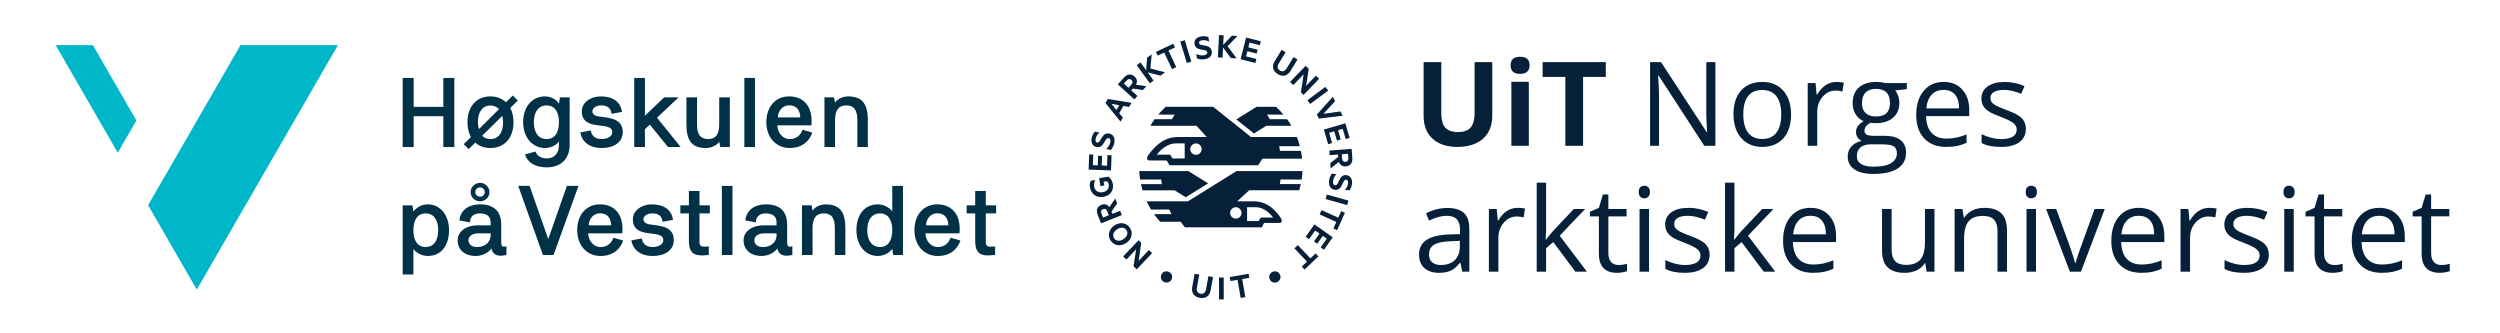 <?xml version="1.0" encoding="UTF-8" standalone="no"?>
<svg
   width="90mm"
   height="12mm"
   viewBox="0 0 255.118 34.016"
   version="1.1"
   id="svg55"
   sodipodi:docname="logo.svg"
   inkscape:version="1.2.1 (9c6d41e, 2022-07-14)"
   xmlns:inkscape="http://www.inkscape.org/namespaces/inkscape"
   xmlns:sodipodi="http://sodipodi.sourceforge.net/DTD/sodipodi-0.dtd"
   xmlns="http://www.w3.org/2000/svg"
   xmlns:svg="http://www.w3.org/2000/svg">
  <defs
     id="defs59">
    <clipPath
       id="clip-0">
      <path
         clip-rule="nonzero"
         d="m 768,93 h 22.867 v 47 H 768 Z m 0,0"
         id="path77" />
    </clipPath>
  </defs>
  <sodipodi:namedview
     id="namedview57"
     pagecolor="#ffffff"
     bordercolor="#000000"
     borderopacity="0.25"
     inkscape:showpageshadow="2"
     inkscape:pageopacity="0.0"
     inkscape:pagecheckerboard="0"
     inkscape:deskcolor="#d1d1d1"
     inkscape:document-units="pt"
     showgrid="false"
     inkscape:zoom="2.1718857"
     inkscape:cx="177.95596"
     inkscape:cy="42.359504"
     inkscape:window-width="1309"
     inkscape:window-height="456"
     inkscape:window-x="0"
     inkscape:window-y="25"
     inkscape:window-maximized="0"
     inkscape:current-layer="svg55"
     showguides="true">
    <sodipodi:guide
       position="-17.611,56.807"
       orientation="0.707,-0.707"
       id="guide909"
       inkscape:locked="false" />
    <sodipodi:guide
       position="5.669,12.26"
       orientation="-1,0"
       id="guide911"
       inkscape:locked="false"
       inkscape:label=""
       inkscape:color="rgb(0,134,229)" />
    <sodipodi:guide
       position="249.449,31.253"
       orientation="-1,0"
       id="guide913"
       inkscape:locked="false"
       inkscape:label=""
       inkscape:color="rgb(0,134,229)" />
  </sodipodi:namedview>
  <g
     id="g798"
     transform="matrix(0.176,0,0,0.176,-9.037,-11.607)">
    <path
       fill-rule="nonzero"
       fill="#00b6c9"
       fill-opacity="1"
       d="M 105.199,92.125 H 83.621 l 36.008,62.363 10.789,-18.688 z m 0,0"
       id="path9" />
    <path
       fill-rule="nonzero"
       fill="#00b6c9"
       fill-opacity="1"
       d="m 190.797,92.125 -42.801,74.129 -10.785,18.684 28.242,48.918 L 247.281,92.125 Z m 0,0"
       id="path11" />
    <path
       fill-rule="nonzero"
       fill="#003146"
       fill-opacity="1"
       d="m 308.391,151.203 v -17.871 h -17.188 v 17.871 h -6.375 v -40.066 h 6.375 v 16.789 h 17.188 v -16.789 h 6.375 v 40.066 z m 0,0"
       id="path13" />
    <path
       fill-rule="nonzero"
       fill="#003146"
       fill-opacity="1"
       d="m 342.535,133.16 -11.609,11.496 c 1.195,1.309 2.902,1.938 4.836,1.938 4.383,0 7.285,-3.473 7.285,-9.789 0,-1.312 -0.172,-2.562 -0.512,-3.645 m -13.488,7.625 11.609,-11.551 c -1.309,-1.367 -2.902,-2.105 -5.062,-2.105 -4.383,0 -7.172,3.641 -7.172,9.676 0,1.477 0.227,2.844 0.625,3.98 m -8.82,8.766 4.152,-4.152 c -1.309,-2.336 -1.988,-5.293 -1.988,-8.594 0,-8.879 5.008,-14.969 13.371,-14.969 3.645,0 6.715,1.309 8.938,3.414 l 3.98,-3.926 2.906,2.902 -4.383,4.324 c 1.25,2.277 1.875,5.121 1.875,8.254 0,8.875 -5.062,14.965 -13.316,14.965 -3.641,0 -6.602,-1.137 -8.82,-3.129 l -3.871,3.758 c -0.965,-0.969 -1.934,-1.879 -2.844,-2.848"
       id="path15" />
    <path
       fill-rule="nonzero"
       fill="#003146"
       fill-opacity="1"
       d="m 368.316,127.07 c -4.496,0 -7.457,3.473 -7.457,9.734 0,6.316 2.961,9.789 7.457,9.789 4.438,0 7.113,-3.473 7.113,-9.789 0,-6.262 -2.676,-9.734 -7.113,-9.734 m 13.316,22.938 c 0,8.59 -5.691,12.973 -13.316,12.973 -6.488,0 -11.27,-2.785 -12.523,-7.512 l 6.035,-1.648 c 0.625,2.332 3.355,3.984 6.488,3.984 4.777,0 7.113,-3.246 7.113,-7.797 v -2.164 c -1.141,2.105 -4.723,3.926 -8.082,3.926 -7.227,0 -12.691,-6.09 -12.691,-14.965 0,-8.824 5.18,-14.969 12.691,-14.969 3.812,0 7.055,2.277 8.082,4.27 l 0.566,-3.703 h 5.637 z m 0,0"
       id="path17" />
    <path
       fill-rule="nonzero"
       fill="#003146"
       fill-opacity="1"
       d="m 387.832,142.723 c 2.051,-0.398 4.043,-0.797 6.035,-1.141 0.398,2.277 1.766,5.008 6.375,5.008 1.023,0 6.086,-0.395 6.086,-4.039 0,-6.887 -17.641,0.227 -17.641,-12.121 0,-4.895 4.895,-8.594 11.043,-8.594 6.145,0 11.379,2.562 12.234,8.992 -2.051,0.34 -4.043,0.738 -6.035,1.137 -0.395,-3.586 -2.617,-4.895 -6.031,-4.895 -3.016,0 -5.066,1.594 -5.066,3.359 0,2.332 2.164,2.957 5.578,3.301 6.488,0.684 12.008,2.105 12.008,8.82 0,6.031 -5.293,9.219 -12.176,9.219 -7.398,0 -11.609,-3.867 -12.41,-9.047"
       id="path19" />
    <path
       fill-rule="nonzero"
       fill="#003146"
       fill-opacity="1"
       d="m 436.434,122.402 h 8.367 l -12.52,11.781 c 2.105,2.676 11.551,14.398 13.715,17.016 h -7.34 l -10.531,-13.031 -2.844,2.73 v 10.301 h -6.203 v -40.062 h 6.203 v 21.91 z m 0,0"
       id="path21" />
    <path
       fill-rule="nonzero"
       fill="#003146"
       fill-opacity="1"
       d="m 455.5,138.113 c 0,5.918 1.992,8.422 6.488,8.477 4.324,0 6.371,-2.785 6.371,-8.477 v -15.711 h 6.148 v 28.797 h -5.52 l -0.629,-3.07 c -0.965,1.648 -3.984,3.641 -7.852,3.641 -8.027,0 -11.156,-4.438 -11.156,-13.656 V 122.402 H 455.5 Z m 0,0"
       id="path23" />
    <path
       fill-rule="nonzero"
       fill="#003146"
       fill-opacity="1"
       d="m 482.93,111.137 h 6.145 v 40.062 h -6.145 z m 0,0"
       id="path25" />
    <path
       fill-rule="nonzero"
       fill="#003146"
       fill-opacity="1"
       d="m 515.367,134.016 c -0.172,-4.27 -2.219,-7 -6.43,-7 -4.098,0 -6.43,3.414 -6.602,7 z m 1.309,7.168 c 1.879,0.516 3.758,1.082 5.637,1.652 -1.309,4.156 -5.238,8.934 -13.094,8.934 -7.906,0 -13.543,-6.09 -13.543,-14.965 0,-8.879 5.238,-14.969 13.262,-14.969 7.969,0 12.977,5.348 12.977,14.055 0,0.855 0,1.766 -0.113,2.734 h -19.75 c 0.113,4.211 3.016,7.965 7.168,7.965 3.02,0 5.977,-1.422 7.457,-5.406"
       id="path27" />
    <path
       fill-rule="nonzero"
       fill="#003146"
       fill-opacity="1"
       d="m 548.434,135.551 c 0,-5.918 -1.992,-8.48 -6.488,-8.48 -4.324,0 -6.43,2.789 -6.43,8.48 v 15.648 h -6.148 v -28.797 h 5.578 l 0.57,3.133 c 0.965,-1.766 4.039,-3.699 7.625,-3.699 8.25,0.055 11.383,4.496 11.383,13.715 v 15.648 h -6.09 z m 0,0"
       id="path29" />
    <path
       fill-rule="nonzero"
       fill="#003146"
       fill-opacity="1"
       d="m 298.145,189.672 c -4.496,0 -7.113,3.473 -7.113,9.73 0,6.32 2.617,9.789 7.113,9.789 4.441,0 7.285,-3.469 7.285,-9.789 0,-6.258 -2.844,-9.73 -7.285,-9.73 m -13.316,-4.668 h 5.633 l 0.57,3.645 c 1.027,-1.594 4.211,-4.211 8.367,-4.211 7.172,0 12.293,6.145 12.293,14.965 0,8.879 -4.555,14.969 -12.293,14.969 -3.871,0 -7.23,-2.332 -8.367,-4.039 v 14.738 h -6.203 z m 0,0"
       id="path31" />
    <path
       fill-rule="nonzero"
       fill="#003146"
       fill-opacity="1"
       d="m 329.672,179.996 c 1.539,0 2.734,-1.195 2.734,-2.676 0,-1.477 -1.195,-2.73 -2.734,-2.73 -1.477,0 -2.73,1.254 -2.73,2.73 0,1.48 1.254,2.676 2.73,2.676 m 0,-8.023 c 3.016,0 5.465,2.445 5.465,5.348 0,3.02 -2.449,5.352 -5.465,5.352 -2.957,0 -5.461,-2.332 -5.461,-5.352 0,-2.902 2.504,-5.348 5.461,-5.348 m 6.148,30.676 v -1.422 h -6.773 c -5.066,0 -6.09,2.559 -6.09,3.98 0,1.938 1.309,3.984 5.066,3.984 5.008,0 7.797,-3.414 7.797,-6.543 m -12.008,-7.738 c -1.992,-0.344 -4.043,-0.801 -6.09,-1.141 0.625,-6.375 5.863,-9.332 11.895,-9.332 8.137,0 12.348,3.984 12.348,11.836 v 10.016 c 0,1.707 0.344,2.676 1.539,2.676 0.453,0 1.191,-0.113 1.477,-0.227 v 5.008 c -1.762,0.453 -2.902,0.453 -3.641,0.453 -2.957,0 -4.551,-1.766 -5.008,-4.098 -1.137,1.426 -4.156,4.156 -8.992,4.27 -6.66,0 -10.645,-3.699 -10.645,-9.164 0,-4.492 4.156,-8.59 11.727,-8.59 h 7.398 v -1.707 c 0,-2.223 -0.914,-5.238 -6.203,-5.238 -3.531,0 -5.691,1.766 -5.805,5.238"
       id="path33" />
    <path
       fill-rule="nonzero"
       fill="#003146"
       fill-opacity="1"
       d="m 380.039,173.738 h 6.715 l -14.457,40.062 h -6.145 l -14.344,-40.062 h 6.602 l 10.812,30.844 z m 0,0"
       id="path35" />
    <path
       fill-rule="nonzero"
       fill="#003146"
       fill-opacity="1"
       d="m 405.703,196.617 c -0.172,-4.27 -2.219,-7 -6.43,-7 -4.098,0 -6.434,3.414 -6.602,7 z m 1.309,7.168 c 1.879,0.512 3.754,1.082 5.633,1.648 -1.309,4.156 -5.234,8.938 -13.086,8.938 -7.91,0 -13.547,-6.09 -13.547,-14.969 0,-8.875 5.234,-14.965 13.262,-14.965 7.965,0 12.977,5.348 12.977,14.055 0,0.855 0,1.766 -0.117,2.73 h -19.746 c 0.113,4.211 3.016,7.969 7.172,7.969 3.016,0 5.973,-1.422 7.453,-5.406"
       id="path37" />
    <path
       fill-rule="nonzero"
       fill="#003146"
       fill-opacity="1"
       d="m 417.426,205.324 c 2.051,-0.398 4.039,-0.797 6.031,-1.141 0.398,2.277 1.766,5.008 6.375,5.008 1.023,0 6.09,-0.398 6.09,-4.039 0,-6.887 -17.641,0.227 -17.641,-12.121 0,-4.895 4.895,-8.594 11.039,-8.594 6.145,0 11.383,2.559 12.234,8.988 -2.047,0.344 -4.039,0.742 -6.031,1.141 -0.398,-3.586 -2.617,-4.895 -6.035,-4.895 -3.012,0 -5.062,1.594 -5.062,3.359 0,2.332 2.164,2.957 5.578,3.301 6.484,0.68 12.008,2.105 12.008,8.82 0,6.031 -5.293,9.219 -12.18,9.219 -7.398,0 -11.609,-3.871 -12.406,-9.047"
       id="path39" />
    <path
       fill-rule="nonzero"
       fill="#003146"
       fill-opacity="1"
       d="m 445.824,189.672 v -4.668 h 4.953 v -8.309 h 6.145 v 8.309 h 5.977 v 4.668 h -5.977 v 16.336 c 0,2.273 0.684,2.957 2.676,2.957 0.852,0 1.762,-0.113 2.73,-0.113 v 4.949 l -3.641,0.227 h -0.742 c -5.406,0 -7.168,-2.898 -7.168,-8.422 v -15.934 z m 0,0"
       id="path41" />
    <path
       fill-rule="nonzero"
       fill="#003146"
       fill-opacity="1"
       d="m 469.895,173.738 h 6.148 v 40.062 h -6.148 z m 0,0"
       id="path43" />
    <path
       fill-rule="nonzero"
       fill="#003146"
       fill-opacity="1"
       d="m 501.594,202.648 v -1.422 h -6.77 c -5.066,0 -6.09,2.559 -6.09,3.98 0,1.938 1.309,3.984 5.062,3.984 5.008,0 7.797,-3.414 7.797,-6.543 m -12.008,-7.738 c -1.992,-0.344 -4.039,-0.801 -6.09,-1.141 0.629,-6.375 5.863,-9.332 11.895,-9.332 8.141,0 12.352,3.98 12.352,11.836 v 10.016 c 0,1.707 0.34,2.676 1.535,2.676 0.457,0 1.195,-0.113 1.48,-0.227 v 5.008 c -1.766,0.453 -2.902,0.453 -3.641,0.453 -2.961,0 -4.555,-1.762 -5.012,-4.098 -1.137,1.426 -4.152,4.156 -8.988,4.27 -6.66,0 -10.645,-3.699 -10.645,-9.164 0,-4.496 4.156,-8.59 11.723,-8.59 h 7.398 v -1.707 c 0,-2.223 -0.91,-5.238 -6.203,-5.238 -3.527,0 -5.691,1.766 -5.805,5.238"
       id="path45" />
    <path
       fill-rule="nonzero"
       fill="#003146"
       fill-opacity="1"
       d="m 535.398,198.152 c 0,-5.918 -1.992,-8.48 -6.488,-8.48 -4.324,0 -6.43,2.789 -6.43,8.48 v 15.648 h -6.148 v -28.797 h 5.578 l 0.57,3.129 c 0.969,-1.762 4.039,-3.695 7.625,-3.695 8.254,0.055 11.383,4.496 11.383,13.715 v 15.648 h -6.09 z m 0,0"
       id="path47" />
    <path
       fill-rule="nonzero"
       fill="#003146"
       fill-opacity="1"
       d="m 561.578,209.191 c 4.438,0 7.113,-3.473 7.113,-9.789 0,-6.258 -2.676,-9.73 -7.113,-9.73 -4.441,0 -7.398,3.473 -7.398,9.73 0,6.316 2.957,9.789 7.398,9.789 m 13.316,4.609 h -5.633 l -0.57,-3.586 c -1.023,1.598 -4.211,4.156 -8.309,4.156 -7.23,0 -12.465,-6.09 -12.465,-14.969 0,-8.875 4.668,-14.965 12.465,-14.965 3.867,0 7.168,2.391 8.309,4.039 v -14.738 h 6.203 z m 0,0"
       id="path49" />
    <path
       fill-rule="nonzero"
       fill="#003146"
       fill-opacity="1"
       d="m 601.242,196.617 c -0.172,-4.27 -2.219,-7 -6.43,-7 -4.098,0 -6.434,3.414 -6.602,7 z m 1.309,7.168 c 1.879,0.512 3.754,1.082 5.633,1.648 -1.309,4.156 -5.234,8.938 -13.09,8.938 -7.91,0 -13.543,-6.09 -13.543,-14.969 0,-8.875 5.234,-14.965 13.262,-14.965 7.965,0 12.973,5.348 12.973,14.055 0,0.855 0,1.766 -0.113,2.73 h -19.746 c 0.113,4.211 3.016,7.969 7.168,7.969 3.02,0 5.977,-1.422 7.457,-5.406"
       id="path51" />
    <path
       fill-rule="nonzero"
       fill="#003146"
       fill-opacity="1"
       d="m 611.828,189.672 v -4.668 h 4.949 v -8.309 h 6.148 v 8.309 h 5.977 v 4.668 h -5.977 v 16.336 c 0,2.273 0.684,2.957 2.672,2.957 0.855,0 1.766,-0.113 2.734,-0.113 v 4.949 l -3.645,0.227 h -0.738 c -5.406,0 -7.172,-2.898 -7.172,-8.422 v -15.934 z m 0,0"
       id="path53" />
  </g>
  <g
     id="g773"
     transform="matrix(0.176,0,0,0.176,31.276,-7.242)">
    <path
       fill-rule="nonzero"
       fill="#052038"
       fill-opacity="1"
       d="M 687.529,77.184 V 108.558 c 0,3.582 -0.805,6.723 -2.406,9.418 -1.602,2.699 -3.918,4.766 -6.949,6.203 -3.027,1.438 -6.609,2.156 -10.742,2.156 -6.238,0 -11.078,-1.598 -14.527,-4.793 -3.449,-3.195 -5.176,-7.566 -5.176,-13.117 V 77.184 h 10.25 V 106.867 c 0,3.738 0.75,6.48 2.254,8.223 1.504,1.75 3.992,2.621 7.461,2.621 3.363,0 5.801,-0.879 7.316,-2.637 1.512,-1.758 2.27,-4.516 2.27,-8.273 V 77.184 Z m 0,0"
       id="path82" />
    <path
       fill-rule="nonzero"
       fill="#052038"
       fill-opacity="1"
       d="M 708.72,125.672 H 698.607 V 88.594 h 10.113 z M 698.173,79.008 c 0,-3.293 1.836,-4.941 5.508,-4.941 3.668,0 5.504,1.648 5.504,4.941 0,1.57 -0.457,2.793 -1.375,3.664 -0.918,0.875 -2.297,1.312 -4.129,1.312 -3.672,0 -5.508,-1.66 -5.508,-4.977"
       id="path84" />
    <path
       fill-rule="nonzero"
       fill="#052038"
       fill-opacity="1"
       d="M 740.193,125.672 H 729.912 V 85.738 h -13.168 v -8.555 h 36.617 v 8.555 h -13.168 z m 0,0"
       id="path86" />
    <path
       fill-rule="nonzero"
       fill="#052038"
       fill-opacity="1"
       d="m 816.904,125.672 h -6.434 l -26.5,-40.695 h -0.266 c 0.355,4.777 0.531,9.156 0.531,13.133 v 27.563 h -5.207 V 77.184 h 6.371 l 26.43,40.527 h 0.266 c -0.043,-0.598 -0.145,-2.516 -0.297,-5.754 -0.156,-3.238 -0.211,-5.555 -0.168,-6.945 V 77.184 h 5.273 z m 0,0"
       id="path88" />
    <path
       fill-rule="nonzero"
       fill="#052038"
       fill-opacity="1"
       d="m 833.091,107.465 c 0,4.645 0.926,8.18 2.785,10.613 1.855,2.434 4.586,3.648 8.191,3.648 3.605,0 6.34,-1.211 8.207,-3.633 1.871,-2.422 2.805,-5.965 2.805,-10.629 0,-4.621 -0.934,-8.133 -2.805,-10.531 -1.867,-2.398 -4.625,-3.598 -8.273,-3.598 -3.605,0 -6.324,1.184 -8.16,3.547 -1.836,2.367 -2.75,5.895 -2.75,10.582 m 27.691,0 c 0,5.926 -1.492,10.551 -4.477,13.879 -2.984,3.328 -7.109,4.992 -12.371,4.992 -3.25,0 -6.137,-0.766 -8.656,-2.289 -2.52,-1.523 -4.465,-3.715 -5.836,-6.566 -1.375,-2.852 -2.059,-6.191 -2.059,-10.016 0,-5.926 1.48,-10.543 4.445,-13.848 2.961,-3.305 7.074,-4.957 12.336,-4.957 5.086,0 9.129,1.691 12.125,5.074 2.992,3.383 4.492,7.957 4.492,13.73"
       id="path90" />
    <path
       fill-rule="nonzero"
       fill="#052038"
       fill-opacity="1"
       d="m 887.017,88.66 c 1.613,0 3.062,0.133 4.344,0.398 l -0.762,5.105 c -1.504,-0.332 -2.832,-0.496 -3.98,-0.496 -2.941,0 -5.457,1.195 -7.543,3.582 -2.09,2.387 -3.137,5.363 -3.137,8.922 v 19.5 h -5.504 V 89.324 h 4.543 l 0.629,6.73 h 0.266 c 1.348,-2.367 2.973,-4.188 4.875,-5.473 1.902,-1.281 3.992,-1.922 6.27,-1.922"
       id="path92" />
    <path
       fill-rule="nonzero"
       fill="#052038"
       fill-opacity="1"
       d="m 901.908,100.965 c 0,2.543 0.719,4.465 2.156,5.77 1.438,1.305 3.438,1.957 6.004,1.957 5.371,0 8.059,-2.609 8.059,-7.828 0,-5.461 -2.719,-8.191 -8.16,-8.191 -2.586,0 -4.578,0.695 -5.969,2.09 -1.395,1.391 -2.09,3.461 -2.09,6.203 m -2.984,30.809 c 0,1.969 0.828,3.461 2.488,4.48 1.656,1.016 4.035,1.523 7.129,1.523 4.621,0 8.043,-0.691 10.266,-2.074 2.223,-1.383 3.332,-3.254 3.332,-5.621 0,-1.969 -0.605,-3.332 -1.824,-4.094 -1.215,-0.762 -3.504,-1.145 -6.863,-1.145 h -6.602 c -2.5,0 -4.441,0.598 -5.836,1.789 -1.395,1.195 -2.09,2.91 -2.09,5.141 m 28.988,-42.453 v 3.484 l -6.734,0.797 c 0.617,0.773 1.172,1.785 1.66,3.035 0.484,1.25 0.727,2.66 0.727,4.227 0,3.562 -1.215,6.402 -3.648,8.523 -2.43,2.125 -5.77,3.184 -10.016,3.184 -1.082,0 -2.098,-0.086 -3.051,-0.262 -2.344,1.238 -3.516,2.797 -3.516,4.676 0,0.992 0.41,1.73 1.227,2.203 0.82,0.477 2.223,0.715 4.215,0.715 h 6.434 c 3.934,0 6.957,0.828 9.07,2.488 2.109,1.656 3.168,4.066 3.168,7.227 0,4.027 -1.617,7.094 -4.844,9.203 -3.227,2.113 -7.938,3.168 -14.129,3.168 -4.754,0 -8.418,-0.883 -10.992,-2.652 -2.578,-1.77 -3.863,-4.27 -3.863,-7.496 0,-2.211 0.707,-4.121 2.121,-5.738 1.414,-1.613 3.406,-2.707 5.969,-3.281 -0.93,-0.422 -1.707,-1.074 -2.336,-1.957 -0.633,-0.883 -0.945,-1.914 -0.945,-3.086 0,-1.324 0.352,-2.484 1.059,-3.48 0.707,-0.996 1.824,-1.957 3.352,-2.887 -1.879,-0.773 -3.41,-2.09 -4.594,-3.945 -1.184,-1.859 -1.773,-3.98 -1.773,-6.367 0,-3.98 1.191,-7.047 3.582,-9.203 2.387,-2.156 5.77,-3.234 10.148,-3.234 1.898,0 3.613,0.223 5.141,0.66 z m 0,0"
       id="path94" />
    <path
       fill-rule="nonzero"
       fill="#052038"
       fill-opacity="1"
       d="m 949.236,93.269 c -2.918,0 -5.246,0.949 -6.98,2.852 -1.738,1.902 -2.762,4.535 -3.07,7.895 h 19.004 c 0,-3.473 -0.773,-6.133 -2.32,-7.977 -1.551,-1.848 -3.762,-2.77 -6.633,-2.77 m 1.492,33.066 c -5.375,0 -9.613,-1.637 -12.719,-4.91 -3.105,-3.27 -4.66,-7.812 -4.66,-13.629 0,-5.859 1.441,-10.516 4.328,-13.965 2.887,-3.449 6.762,-5.172 11.625,-5.172 4.555,0 8.156,1.496 10.809,4.492 2.656,2.996 3.98,6.949 3.98,11.855 v 3.484 h -25.039 c 0.113,4.266 1.188,7.508 3.234,9.719 2.047,2.211 4.926,3.316 8.641,3.316 3.914,0 7.781,-0.82 11.605,-2.453 v 4.906 c -1.945,0.84 -3.785,1.441 -5.52,1.809 -1.738,0.363 -3.832,0.547 -6.285,0.547"
       id="path96" />
    <path
       fill-rule="nonzero"
       fill="#052038"
       fill-opacity="1"
       d="m 996.927,115.758 c 0,3.383 -1.262,5.988 -3.781,7.824 -2.52,1.836 -6.059,2.754 -10.613,2.754 -4.82,0 -8.578,-0.766 -11.277,-2.289 v -5.105 c 1.746,0.883 3.621,1.578 5.621,2.086 2.004,0.508 3.934,0.766 5.789,0.766 2.871,0 5.086,-0.461 6.633,-1.379 1.547,-0.914 2.32,-2.312 2.32,-4.195 0,-1.414 -0.613,-2.625 -1.84,-3.629 -1.227,-1.008 -3.621,-2.195 -7.18,-3.566 -3.383,-1.262 -5.789,-2.359 -7.215,-3.301 -1.426,-0.941 -2.484,-2.004 -3.184,-3.199 -0.695,-1.195 -1.043,-2.621 -1.043,-4.281 0,-2.961 1.203,-5.297 3.613,-7.012 2.41,-1.715 5.715,-2.57 9.918,-2.57 3.914,0 7.738,0.797 11.473,2.387 l -1.953,4.477 c -3.648,-1.5 -6.957,-2.254 -9.918,-2.254 -2.609,0 -4.578,0.41 -5.902,1.227 -1.328,0.82 -1.992,1.945 -1.992,3.383 0,0.973 0.25,1.805 0.746,2.488 0.5,0.684 1.301,1.34 2.406,1.957 1.105,0.617 3.227,1.516 6.367,2.688 4.312,1.57 7.223,3.148 8.738,4.742 1.516,1.59 2.273,3.594 2.273,6.004"
       id="path98" />
    <path
       fill-rule="nonzero"
       fill="#052038"
       fill-opacity="1"
       d="m 657.713,194.793 c 3.426,0 6.117,-0.941 8.074,-2.82 1.957,-1.879 2.938,-4.512 2.938,-7.895 v -3.281 l -5.508,0.23 c -4.375,0.156 -7.535,0.836 -9.469,2.039 -1.934,1.207 -2.902,3.078 -2.902,5.621 0,1.992 0.605,3.504 1.809,4.543 1.203,1.043 2.891,1.562 5.059,1.562 m 12.438,3.879 -1.094,-5.172 h -0.266 c -1.816,2.273 -3.621,3.816 -5.422,4.625 -1.805,0.809 -4.055,1.211 -6.75,1.211 -3.605,0 -6.43,-0.93 -8.477,-2.785 -2.043,-1.859 -3.066,-4.5 -3.066,-7.926 0,-7.344 5.871,-11.188 17.609,-11.543 l 6.172,-0.199 v -2.254 c 0,-2.855 -0.613,-4.961 -1.844,-6.32 -1.227,-1.359 -3.188,-2.039 -5.887,-2.039 -3.027,0 -6.453,0.93 -10.281,2.785 l -1.691,-4.211 c 1.793,-0.973 3.754,-1.738 5.891,-2.289 2.133,-0.551 4.27,-0.828 6.414,-0.828 4.336,0 7.547,0.961 9.637,2.883 2.09,1.926 3.133,5.012 3.133,9.254 v 24.809 z m 0,0"
       id="path100" />
    <path
       fill-rule="nonzero"
       fill="#052038"
       fill-opacity="1"
       d="m 702.154,161.66 c 1.613,0 3.062,0.133 4.344,0.398 l -0.762,5.105 c -1.504,-0.332 -2.832,-0.496 -3.98,-0.496 -2.941,0 -5.457,1.195 -7.543,3.582 -2.09,2.387 -3.137,5.363 -3.137,8.922 v 19.5 h -5.504 v -36.348 h 4.543 l 0.629,6.73 h 0.266 c 1.348,-2.367 2.973,-4.188 4.875,-5.473 1.902,-1.281 3.992,-1.922 6.27,-1.922"
       id="path102" />
    <path
       fill-rule="nonzero"
       fill="#052038"
       fill-opacity="1"
       d="m 718.736,180.066 c 0.949,-1.348 2.398,-3.117 4.344,-5.309 l 11.742,-12.434 h 6.535 l -14.727,15.488 15.754,20.859 h -6.668 l -12.836,-17.18 -4.145,3.582 v 13.598 h -5.438 v -51.605 h 5.438 v 27.359 c 0,1.219 -0.09,3.098 -0.266,5.641 z m 0,0"
       id="path104" />
    <path
       fill-rule="nonzero"
       fill="#052038"
       fill-opacity="1"
       d="m 760.689,194.793 c 0.973,0 1.914,-0.074 2.82,-0.215 0.906,-0.145 1.625,-0.297 2.156,-0.449 v 4.211 c -0.598,0.289 -1.477,0.523 -2.637,0.715 -1.16,0.188 -2.207,0.281 -3.133,0.281 -7.031,0 -10.547,-3.703 -10.547,-11.109 v -21.625 h -5.207 v -2.656 l 5.207,-2.285 2.32,-7.762 h 3.184 v 8.422 h 10.547 v 4.281 h -10.547 v 21.391 c 0,2.191 0.52,3.871 1.559,5.043 1.039,1.172 2.465,1.758 4.277,1.758"
       id="path106" />
    <path
       fill-rule="nonzero"
       fill="#052038"
       fill-opacity="1"
       d="m 778.435,198.672 h -5.508 v -36.352 h 5.508 z m -5.973,-46.199 c 0,-1.262 0.312,-2.184 0.93,-2.77 0.621,-0.586 1.395,-0.879 2.32,-0.879 0.887,0 1.648,0.297 2.289,0.895 0.641,0.598 0.961,1.516 0.961,2.754 0,1.238 -0.32,2.16 -0.961,2.77 -0.641,0.609 -1.402,0.91 -2.289,0.91 -0.926,0 -1.699,-0.301 -2.32,-0.91 -0.617,-0.609 -0.93,-1.531 -0.93,-2.77"
       id="path108" />
    <path
       fill-rule="nonzero"
       fill="#052038"
       fill-opacity="1"
       d="m 813.556,188.758 c 0,3.383 -1.262,5.988 -3.781,7.824 -2.52,1.836 -6.059,2.754 -10.613,2.754 -4.82,0 -8.578,-0.766 -11.273,-2.289 v -5.105 c 1.746,0.883 3.617,1.578 5.621,2.086 2,0.508 3.93,0.766 5.785,0.766 2.875,0 5.086,-0.461 6.633,-1.379 1.547,-0.914 2.32,-2.312 2.32,-4.195 0,-1.414 -0.609,-2.625 -1.84,-3.629 -1.227,-1.008 -3.621,-2.195 -7.18,-3.566 -3.383,-1.262 -5.785,-2.359 -7.215,-3.301 -1.426,-0.941 -2.484,-2.004 -3.184,-3.199 -0.695,-1.195 -1.043,-2.621 -1.043,-4.281 0,-2.961 1.203,-5.297 3.613,-7.012 2.41,-1.715 5.715,-2.57 9.918,-2.57 3.914,0 7.738,0.797 11.477,2.387 l -1.957,4.477 c -3.648,-1.5 -6.953,-2.254 -9.918,-2.254 -2.609,0 -4.574,0.41 -5.902,1.227 -1.328,0.82 -1.992,1.945 -1.992,3.383 0,0.973 0.25,1.805 0.746,2.488 0.5,0.684 1.301,1.34 2.406,1.957 1.105,0.617 3.227,1.516 6.367,2.688 4.312,1.57 7.227,3.148 8.738,4.742 1.516,1.59 2.273,3.594 2.273,6.004"
       id="path110" />
    <path
       fill-rule="nonzero"
       fill="#052038"
       fill-opacity="1"
       d="m 827.951,180.066 c 0.949,-1.348 2.398,-3.117 4.344,-5.309 l 11.742,-12.434 h 6.531 l -14.723,15.488 15.75,20.859 h -6.664 l -12.836,-17.18 -4.145,3.582 v 13.598 h -5.441 v -51.605 h 5.441 v 27.359 c 0,1.219 -0.09,3.098 -0.266,5.641 z m 0,0"
       id="path112" />
    <path
       fill-rule="nonzero"
       fill="#052038"
       fill-opacity="1"
       d="m 872.029,166.269 c -2.922,0 -5.246,0.949 -6.984,2.852 -1.734,1.902 -2.758,4.535 -3.066,7.895 h 19.004 c 0,-3.473 -0.773,-6.129 -2.32,-7.977 -1.551,-1.848 -3.762,-2.77 -6.633,-2.77 m 1.492,33.066 c -5.375,0 -9.613,-1.637 -12.723,-4.91 -3.105,-3.27 -4.656,-7.812 -4.656,-13.629 0,-5.859 1.441,-10.516 4.324,-13.965 2.887,-3.449 6.762,-5.172 11.625,-5.172 4.559,0 8.16,1.496 10.812,4.492 2.656,2.996 3.98,6.949 3.98,11.859 v 3.48 h -25.039 c 0.109,4.27 1.188,7.508 3.234,9.719 2.043,2.211 4.926,3.316 8.637,3.316 3.914,0 7.785,-0.82 11.609,-2.453 v 4.906 c -1.945,0.84 -3.785,1.441 -5.523,1.809 -1.734,0.363 -3.828,0.547 -6.281,0.547"
       id="path114" />
    <path
       fill-rule="nonzero"
       fill="#052038"
       fill-opacity="1"
       d="m 919.088,162.324 v 23.578 c 0,2.965 0.676,5.176 2.023,6.633 1.348,1.461 3.461,2.191 6.336,2.191 3.801,0 6.582,-1.039 8.34,-3.117 1.758,-2.078 2.637,-5.473 2.637,-10.184 v -19.102 h 5.508 v 36.348 h -4.547 l -0.793,-4.875 h -0.301 c -1.125,1.793 -2.691,3.164 -4.691,4.113 -2,0.949 -4.285,1.426 -6.848,1.426 -4.426,0 -7.734,-1.051 -9.934,-3.152 -2.203,-2.098 -3.301,-5.461 -3.301,-10.082 v -23.777 z m 0,0"
       id="path116" />
    <path
       fill-rule="nonzero"
       fill="#052038"
       fill-opacity="1"
       d="m 980.478,198.672 v -23.516 c 0,-2.961 -0.676,-5.172 -2.023,-6.633 -1.348,-1.457 -3.461,-2.188 -6.336,-2.188 -3.801,0 -6.586,1.027 -8.355,3.086 -1.77,2.055 -2.652,5.449 -2.652,10.18 v 19.07 h -5.508 v -36.352 h 4.477 l 0.898,4.977 h 0.266 c 1.125,-1.789 2.707,-3.18 4.742,-4.16 2.031,-0.984 4.297,-1.477 6.797,-1.477 4.379,0 7.672,1.055 9.883,3.164 2.211,2.113 3.316,5.492 3.316,10.137 v 23.711 z m 0,0"
       id="path118" />
    <path
       fill-rule="nonzero"
       fill="#052038"
       fill-opacity="1"
       d="m 1002.798,198.672 h -5.508 v -36.352 h 5.508 z m -5.969,-46.199 c 0,-1.262 0.309,-2.184 0.926,-2.77 0.621,-0.586 1.395,-0.879 2.324,-0.879 0.883,0 1.645,0.297 2.289,0.895 0.641,0.598 0.961,1.516 0.961,2.754 0,1.238 -0.32,2.16 -0.961,2.77 -0.645,0.609 -1.406,0.91 -2.289,0.91 -0.93,0 -1.703,-0.301 -2.324,-0.91 -0.617,-0.609 -0.926,-1.531 -0.926,-2.77"
       id="path120" />
    <path
       fill-rule="nonzero"
       fill="#052038"
       fill-opacity="1"
       d="m 1022.431,198.672 -13.797,-36.352 h 5.902 l 7.828,21.559 c 1.77,5.043 2.809,8.312 3.117,9.816 h 0.266 c 0.246,-1.168 1.012,-3.598 2.305,-7.277 1.297,-3.684 4.195,-11.711 8.707,-24.098 h 5.902 l -13.797,36.352 z m 0,0"
       id="path122" />
    <path
       fill-rule="nonzero"
       fill="#052038"
       fill-opacity="1"
       d="m 1062.365,166.269 c -2.922,0 -5.246,0.949 -6.984,2.852 -1.734,1.902 -2.758,4.535 -3.066,7.895 h 19.004 c 0,-3.473 -0.773,-6.129 -2.32,-7.977 -1.551,-1.848 -3.762,-2.77 -6.633,-2.77 m 1.492,33.066 c -5.375,0 -9.613,-1.637 -12.723,-4.91 -3.106,-3.27 -4.656,-7.812 -4.656,-13.629 0,-5.859 1.441,-10.516 4.328,-13.965 2.883,-3.449 6.758,-5.172 11.621,-5.172 4.559,0 8.16,1.496 10.812,4.492 2.656,2.996 3.98,6.949 3.98,11.859 v 3.48 h -25.039 c 0.109,4.27 1.188,7.508 3.234,9.719 2.043,2.211 4.926,3.316 8.637,3.316 3.914,0 7.785,-0.82 11.609,-2.453 v 4.906 c -1.945,0.84 -3.785,1.441 -5.519,1.809 -1.738,0.363 -3.832,0.547 -6.285,0.547"
       id="path124" />
    <path
       fill-rule="nonzero"
       fill="#052038"
       fill-opacity="1"
       d="m 1103.189,161.66 c 1.613,0 3.062,0.133 4.348,0.398 l -0.766,5.105 c -1.504,-0.332 -2.828,-0.496 -3.981,-0.496 -2.938,0 -5.453,1.195 -7.543,3.582 -2.09,2.387 -3.133,5.363 -3.133,8.922 v 19.5 h -5.508 v -36.348 h 4.543 l 0.633,6.73 h 0.262 c 1.352,-2.367 2.977,-4.188 4.875,-5.473 1.902,-1.281 3.992,-1.922 6.27,-1.922"
       id="path126" />
    <path
       fill-rule="nonzero"
       fill="#052038"
       fill-opacity="1"
       d="m 1137.783,188.758 c 0,3.383 -1.262,5.988 -3.781,7.824 -2.52,1.836 -6.059,2.754 -10.613,2.754 -4.82,0 -8.578,-0.766 -11.277,-2.289 v -5.105 c 1.746,0.883 3.621,1.578 5.621,2.086 2.004,0.508 3.934,0.766 5.789,0.766 2.875,0 5.086,-0.461 6.633,-1.379 1.547,-0.914 2.32,-2.312 2.32,-4.195 0,-1.414 -0.613,-2.625 -1.84,-3.629 -1.227,-1.008 -3.621,-2.195 -7.18,-3.566 -3.383,-1.262 -5.789,-2.359 -7.215,-3.301 -1.426,-0.941 -2.484,-2.004 -3.183,-3.199 -0.695,-1.195 -1.043,-2.621 -1.043,-4.281 0,-2.961 1.203,-5.297 3.613,-7.012 2.41,-1.715 5.715,-2.57 9.918,-2.57 3.914,0 7.738,0.797 11.477,2.387 l -1.957,4.477 c -3.648,-1.5 -6.957,-2.254 -9.918,-2.254 -2.609,0 -4.578,0.41 -5.902,1.227 -1.328,0.82 -1.992,1.945 -1.992,3.383 0,0.973 0.25,1.805 0.746,2.488 0.5,0.684 1.301,1.34 2.406,1.957 1.105,0.617 3.227,1.516 6.367,2.688 4.312,1.57 7.223,3.148 8.738,4.742 1.516,1.59 2.273,3.594 2.273,6.004"
       id="path128" />
    <path
       fill-rule="nonzero"
       fill="#052038"
       fill-opacity="1"
       d="m 1152.244,198.672 h -5.508 v -36.352 h 5.508 z m -5.973,-46.199 c 0,-1.262 0.312,-2.184 0.93,-2.77 0.617,-0.586 1.391,-0.879 2.32,-0.879 0.887,0 1.648,0.297 2.289,0.895 0.641,0.598 0.961,1.516 0.961,2.754 0,1.238 -0.32,2.16 -0.961,2.77 -0.641,0.609 -1.402,0.91 -2.289,0.91 -0.93,0 -1.703,-0.301 -2.32,-0.91 -0.617,-0.609 -0.93,-1.531 -0.93,-2.77"
       id="path130" />
    <path
       fill-rule="nonzero"
       fill="#052038"
       fill-opacity="1"
       d="m 1175.658,194.793 c 0.973,0 1.91,-0.074 2.816,-0.215 0.906,-0.145 1.625,-0.297 2.156,-0.449 v 4.211 c -0.598,0.289 -1.477,0.523 -2.637,0.715 -1.16,0.188 -2.203,0.281 -3.133,0.281 -7.031,0 -10.547,-3.703 -10.547,-11.109 v -21.625 h -5.207 v -2.656 l 5.207,-2.285 2.32,-7.762 h 3.184 v 8.422 h 10.547 v 4.281 h -10.547 v 21.391 c 0,2.191 0.519,3.871 1.562,5.043 1.035,1.172 2.465,1.758 4.277,1.758"
       id="path132" />
    <path
       fill-rule="nonzero"
       fill="#052038"
       fill-opacity="1"
       d="m 1201.759,166.269 c -2.922,0 -5.246,0.949 -6.984,2.852 -1.734,1.902 -2.758,4.535 -3.066,7.895 h 19.004 c 0,-3.473 -0.773,-6.129 -2.32,-7.977 -1.551,-1.848 -3.762,-2.77 -6.633,-2.77 m 1.492,33.066 c -5.375,0 -9.613,-1.637 -12.723,-4.91 -3.106,-3.27 -4.656,-7.812 -4.656,-13.629 0,-5.859 1.441,-10.516 4.328,-13.965 2.883,-3.449 6.758,-5.172 11.621,-5.172 4.559,0 8.16,1.496 10.812,4.492 2.656,2.996 3.981,6.949 3.981,11.859 v 3.48 h -25.039 c 0.109,4.27 1.188,7.508 3.234,9.719 2.043,2.211 4.926,3.316 8.637,3.316 3.914,0 7.785,-0.82 11.609,-2.453 v 4.906 c -1.945,0.84 -3.785,1.441 -5.524,1.809 -1.734,0.363 -3.828,0.547 -6.281,0.547"
       id="path134" />
    <g
       clip-path="url(#clip-0)"
       id="g138"
       transform="translate(452.677,60.176)">
      <path
         fill-rule="nonzero"
         fill="#052038"
         fill-opacity="1"
         d="m 785.066,134.617 c 0.973,0 1.91,-0.074 2.816,-0.215 0.906,-0.145 1.625,-0.297 2.156,-0.449 v 4.211 c -0.598,0.289 -1.477,0.523 -2.637,0.715 -1.16,0.188 -2.203,0.281 -3.133,0.281 -7.031,0 -10.547,-3.703 -10.547,-11.109 v -21.625 h -5.207 v -2.656 l 5.207,-2.285 2.32,-7.762 h 3.184 v 8.422 h 10.547 v 4.281 h -10.547 v 21.391 c 0,2.191 0.52,3.871 1.562,5.043 1.035,1.172 2.465,1.758 4.277,1.758"
         id="path136" />
    </g>
    <path
       fill-rule="nonzero"
       fill="#052038"
       fill-opacity="1"
       d="m 497.189,204.621 c -1.613,-0.809 -2.316,-2.633 -1.457,-4.344 0.863,-1.727 2.746,-2.258 4.355,-1.445 1.617,0.809 2.336,2.641 1.469,4.367 -0.855,1.711 -2.754,2.23 -4.367,1.422"
       id="path140" />
    <path
       fill-rule="nonzero"
       fill="#052038"
       fill-opacity="1"
       d="m 513.576,207.512 1.391,-7.668 2.676,0.484 -1.344,7.398 c -0.398,2.191 0.371,3.41 2.066,3.719 1.691,0.309 2.844,-0.562 3.242,-2.758 l 1.344,-7.395 2.672,0.484 -1.391,7.668 c -0.645,3.531 -3.086,4.988 -6.305,4.402 -3.195,-0.578 -4.996,-2.809 -4.352,-6.336"
       id="path142" />
    <path
       fill-rule="nonzero"
       fill="#052038"
       fill-opacity="1"
       d="m 531.83,214.789 h -2.719 l -0.004,-12.711 h 2.719 z m 0,0"
       id="path144" />
    <path
       fill-rule="nonzero"
       fill="#052038"
       fill-opacity="1"
       d="m 535.31,201.769 10.957,-1.906 0.41,2.344 -4.141,0.719 1.824,10.496 -2.695,0.473 -1.828,-10.5 -4.117,0.719 z m 0,0"
       id="path146" />
    <path
       fill-rule="nonzero"
       fill="#052038"
       fill-opacity="1"
       d="m 562.912,204.637 c -1.617,0.805 -3.496,0.27 -4.348,-1.441 -0.863,-1.727 -0.156,-3.551 1.457,-4.355 1.617,-0.805 3.516,-0.281 4.375,1.449 0.852,1.707 0.129,3.539 -1.484,4.348"
       id="path148" />
    <path
       fill-rule="nonzero"
       fill="#052038"
       fill-opacity="1"
       d="m 556.498,114.094 h 14.555 c -0.844,-1.445 -1.492,-2.488 -2.484,-3.832 h -10.051 c -0.562,-1.105 -1.539,-2.672 -1.539,-2.672 h 9.484 c -1.34,-1.605 -2.789,-3.117 -4.336,-4.531 h -11.242 l -11.762,7.316 10.223,8.164 z m 0,0"
       id="path150" />
    <path
       fill-rule="nonzero"
       fill="#052038"
       fill-opacity="1"
       d="m 509.193,133.023 h -7.047 l -1.324,-2.207 h -7.789 c 2.59,-3.559 6.953,-6.508 10.723,-6.508 h 5.438 z m 6.535,-8.715 c 1.82,0 3.301,1.477 3.301,3.301 0,1.82 -1.48,3.301 -3.301,3.301 -1.824,0 -3.301,-1.48 -3.301,-3.301 0,-1.824 1.477,-3.301 3.301,-3.301 m -25.812,4.418 c -1.02,1.234 -2.566,2.961 -2.566,4.184 0,0.668 0.543,1.277 1.27,1.273 h 10.141 l 1.68,2.789 h 51.305 l 2.578,-3.836 h 22.961 c -0.16,-1.531 -0.391,-3.043 -0.691,-4.527 h -12.148 c -0.141,-0.891 -0.297,-1.902 -0.461,-2.672 h 11.988 c -0.477,-1.828 -1.062,-3.609 -1.75,-5.344 H 547.63 L 525.67,103.058 h -27.48 c -1.547,1.414 -3,2.926 -4.336,4.531 h 9.504 c -0.418,0.668 -1.141,1.918 -1.539,2.672 h -10.051 c -0.992,1.344 -1.656,2.383 -2.504,3.832 h 26.777 l 5.941,6.5 h -16.66 c -6.164,0 -10.57,2.539 -15.406,8.133"
       id="path152" />
    <path
       fill-rule="nonzero"
       fill="#052038"
       fill-opacity="1"
       d="m 542.142,164.601 c 0,1.82 -1.477,3.297 -3.297,3.297 -1.824,0 -3.301,-1.477 -3.301,-3.297 0,-1.824 1.477,-3.305 3.301,-3.305 1.82,0 3.297,1.48 3.297,3.305 m 3.234,-3.305 h 5.355 c 3.43,0 7.355,2.723 9.746,5.996 h -7.172 l -1.223,2.039 h -6.707 z m 31.629,-16.07 c 0.246,-1.602 0.41,-3.234 0.488,-4.887 H 539.271 L 511.084,157.871 h -23.949 c 0.781,1.684 1.59,3.199 2.555,4.77 h 10.594 c 0.445,1.062 1.289,2.68 1.289,2.68 h -10.121 c 1.113,1.586 2.219,2.98 3.516,4.41 l 11.867,-0.004 2.484,3.246 h 44.609 l 1.316,-2.57 h 9.105 c 0.668,0 1.168,-0.559 1.168,-1.176 0,-1.125 -1.453,-2.992 -2.395,-4.129 -3.5,-4.23 -7.691,-7.227 -14.035,-7.227 h -9.457 l 6.957,-6.383 h 29.02 c 0.371,-1.262 0.641,-2.328 0.91,-3.594 h -12.129 c 0.152,-1.016 0.273,-1.863 0.359,-2.668 z m 0,0"
       id="path154" />
    <path
       fill-rule="nonzero"
       fill="#052038"
       fill-opacity="1"
       d="m 482.439,180.437 1.547,1.473 -1.504,10.484 5.949,-6.266 1.887,1.789 -8.934,9.41 -1.84,-1.746 1.492,-9.891 -5.645,5.945 -1.887,-1.789 z m 0,0"
       id="path156" />
    <path
       fill-rule="nonzero"
       fill="#052038"
       fill-opacity="1"
       d="m 468.295,179.34 c 1.137,1.707 3.336,1.84 5.445,0.43 2.105,-1.406 2.828,-3.488 1.688,-5.195 -1.148,-1.719 -3.359,-1.871 -5.469,-0.461 -2.105,1.406 -2.816,3.504 -1.664,5.227 m 9.137,-6.102 c 2.008,3.004 1.047,6.668 -2.168,8.816 -3.23,2.16 -6.965,1.629 -8.973,-1.375 -2.008,-3.004 -1.078,-6.672 2.156,-8.832 3.215,-2.148 6.977,-1.613 8.984,1.391"
       id="path158" />
    <path
       fill-rule="nonzero"
       fill="#052038"
       fill-opacity="1"
       d="m 465.205,165.953 -0.918,-2.316 c -0.5,-1.258 -1.422,-1.641 -2.426,-1.246 -1.02,0.406 -1.434,1.32 -0.934,2.574 l 0.918,2.32 z m 2.062,-0.816 4.5,-1.781 0.988,2.496 -12.062,4.777 -1.969,-4.973 c -1.004,-2.531 -0.316,-4.762 2.156,-5.738 1.926,-0.766 3.566,-0.188 4.648,1.34 l 3.414,-5.031 1.117,2.828 -3.312,4.766 z m 0,0"
       id="path160" />
    <path
       fill-rule="nonzero"
       fill="#052038"
       fill-opacity="1"
       d="m 464.134,146.187 -1.941,0.32 0.363,2.168 -2.191,0.363 -0.762,-4.586 5.359,-0.891 c 1.48,1.039 2.301,2.641 2.582,4.328 0.648,3.879 -1.66,6.77 -5.539,7.414 -3.961,0.656 -7.086,-1.648 -7.727,-5.488 -0.242,-1.457 -0.062,-2.82 0.453,-3.844 l 2.672,-0.445 c -0.664,1.18 -0.93,2.406 -0.684,3.887 0.383,2.293 2.316,3.621 4.84,3.199 2.48,-0.41 3.977,-2.117 3.598,-4.391 -0.137,-0.832 -0.473,-1.551 -1.023,-2.035"
       id="path162" />
    <path
       fill-rule="nonzero"
       fill="#052038"
       fill-opacity="1"
       d="m 453.822,130.68 2.367,0.086 -0.223,6.145 2.828,0.105 0.203,-5.578 2.305,0.086 -0.203,5.574 3.082,0.113 0.223,-6.148 2.391,0.086 -0.32,8.809 -12.969,-0.469 z m 0,0"
       id="path164" />
    <path
       fill-rule="nonzero"
       fill="#052038"
       fill-opacity="1"
       d="m 463.713,127.516 c 1.105,-0.941 1.988,-2.258 2.32,-3.723 0.293,-1.273 0.121,-2.332 -0.867,-2.559 -0.824,-0.188 -1.258,0.277 -1.82,1.145 l -1.043,1.715 c -1.043,1.734 -2.293,2.754 -4.395,2.273 -2.352,-0.535 -3.168,-2.844 -2.605,-5.32 0.352,-1.543 1.008,-2.715 1.863,-3.605 l 2.574,0.586 c -1.051,0.91 -1.84,1.988 -2.172,3.449 -0.258,1.137 -0.062,2.09 0.801,2.289 0.785,0.176 1.211,-0.27 1.699,-1.09 l 1.133,-1.824 c 1.203,-1.957 2.578,-2.664 4.453,-2.234 2.492,0.566 3.266,2.973 2.656,5.652 -0.383,1.691 -1.215,3.062 -2,3.836 z m 0,0"
       id="path166" />
    <path
       fill-rule="nonzero"
       fill="#052038"
       fill-opacity="1"
       d="m 469.67,104.902 1.594,-2.742 -4.523,-0.797 z m -5.051,-6.363 13.711,2.234 -1.379,2.375 -3.289,-0.57 -2.445,4.203 2.129,2.559 -1.359,2.336 -8.719,-10.816 z m 0,0"
       id="path168" />
    <path
       fill-rule="nonzero"
       fill="#052038"
       fill-opacity="1"
       d="m 476.591,92.051 1.68,-1.844 c 0.914,-1 0.852,-2 0.055,-2.727 -0.809,-0.738 -1.809,-0.707 -2.723,0.289 l -1.68,1.844 z m 1.641,1.496 3.574,3.262 -1.812,1.98 -9.582,-8.746 3.605,-3.949 c 1.836,-2.016 4.141,-2.375 6.105,-0.578 1.531,1.395 1.73,3.121 0.832,4.762 l 6.023,0.863 -2.055,2.25 -5.738,-0.891 z m 0,0"
       id="path170" />
    <path
       fill-rule="nonzero"
       fill="#052038"
       fill-opacity="1"
       d="m 486.845,81.867 0.574,-7.293 2.641,-1.906 -0.734,8.195 8.48,2.219 -2.691,1.941 -7.379,-1.922 3.438,4.766 -2.195,1.582 -7.594,-10.523 2.195,-1.582 z m 0,0"
       id="path172" />
    <path
       fill-rule="nonzero"
       fill="#052038"
       fill-opacity="1"
       d="m 492.533,71.238 10.02,-4.723 1.008,2.141 -3.785,1.785 4.523,9.598 -2.465,1.16 -4.523,-9.594 -3.77,1.773 z m 0,0"
       id="path174" />
    <path
       fill-rule="nonzero"
       fill="#052038"
       fill-opacity="1"
       d="m 513.013,76.906 -2.59,0.781 -3.75,-12.426 2.59,-0.781 z m 0,0"
       id="path176" />
    <path
       fill-rule="nonzero"
       fill="#052038"
       fill-opacity="1"
       d="m 515.923,72.398 c 1.273,0.688 2.82,1.039 4.309,0.824 1.297,-0.188 2.219,-0.73 2.074,-1.734 -0.121,-0.836 -0.711,-1.07 -1.723,-1.285 l -1.977,-0.355 c -1.996,-0.348 -3.391,-1.148 -3.703,-3.285 -0.348,-2.383 1.516,-3.98 4.023,-4.344 1.57,-0.227 2.902,-0.035 4.039,0.438 l 0.379,2.617 c -1.227,-0.656 -2.516,-1.004 -4,-0.785 -1.152,0.168 -1.973,0.691 -1.844,1.57 0.113,0.793 0.684,1.031 1.625,1.195 l 2.109,0.398 c 2.262,0.418 3.414,1.445 3.691,3.348 0.367,2.531 -1.602,4.121 -4.32,4.52 -1.715,0.246 -3.297,-0.035 -4.301,-0.488 z m 0,0"
       id="path178" />
    <path
       fill-rule="nonzero"
       fill="#052038"
       fill-opacity="1"
       d="m 531.505,67.18 5.012,-5.336 3.254,0.168 -5.699,5.934 5.23,7.035 -3.312,-0.168 -4.562,-6.113 -0.293,5.867 -2.703,-0.137 0.656,-12.961 2.703,0.137 z m 0,0"
       id="path180" />
    <path
       fill-rule="nonzero"
       fill="#052038"
       fill-opacity="1"
       d="m 553.345,65.074 -0.582,2.293 -5.965,-1.504 -0.695,2.746 5.41,1.367 -0.562,2.234 -5.414,-1.367 -0.754,2.992 5.965,1.508 -0.586,2.316 -8.547,-2.16 3.18,-12.586 z m 0,0"
       id="path182" />
    <path
       fill-rule="nonzero"
       fill="#052038"
       fill-opacity="1"
       d="m 561.365,76.652 4.055,-6.609 2.305,1.414 -3.91,6.375 c -1.16,1.891 -0.883,3.301 0.574,4.195 1.461,0.895 2.844,0.504 4,-1.391 l 3.91,-6.375 2.309,1.414 -4.055,6.609 c -1.867,3.047 -4.656,3.516 -7.43,1.812 -2.758,-1.688 -3.625,-4.398 -1.758,-7.445"
       id="path184" />
    <path
       fill-rule="nonzero"
       fill="#052038"
       fill-opacity="1"
       d="m 578.111,96.187 -1.535,-1.48 1.594,-10.473 -6.004,6.215 -1.867,-1.805 9.012,-9.332 1.824,1.758 -1.574,9.879 5.691,-5.902 1.871,1.809 z m 0,0"
       id="path186" />
    <path
       fill-rule="nonzero"
       fill="#052038"
       fill-opacity="1"
       d="m 581.955,101.418 -1.609,-2.172 10.426,-7.73 1.609,2.172 z m 0,0"
       id="path188" />
    <path
       fill-rule="nonzero"
       fill="#052038"
       fill-opacity="1"
       d="m 585.818,107.59 9.254,-10.316 1.32,2.531 -6.762,7.32 9.871,-1.363 1.293,2.473 -13.766,1.68 z m 0,0"
       id="path190" />
    <path
       fill-rule="nonzero"
       fill="#052038"
       fill-opacity="1"
       d="m 604.822,121.098 -2.273,0.66 -1.719,-5.902 -2.723,0.793 1.562,5.355 -2.211,0.645 -1.559,-5.355 -2.965,0.863 1.723,5.906 -2.293,0.668 -2.469,-8.461 12.457,-3.633 z m 0,0"
       id="path192" />
    <path
       fill-rule="nonzero"
       fill="#052038"
       fill-opacity="1"
       d="m 600.291,130.582 0.191,2.484 c 0.105,1.352 0.875,1.988 1.953,1.906 1.094,-0.086 1.758,-0.836 1.652,-2.184 l -0.195,-2.484 z m -2.211,0.172 -4.824,0.375 -0.207,-2.676 12.934,-1.004 0.414,5.328 c 0.211,2.719 -1.102,4.645 -3.754,4.852 -2.066,0.16 -3.461,-0.879 -4.043,-2.656 l -4.75,3.801 -0.234,-3.031 4.574,-3.578 z m 0,0"
       id="path194" />
    <path
       fill-rule="nonzero"
       fill="#052038"
       fill-opacity="1"
       d="m 597.181,142.148 c -1.004,1.047 -1.754,2.441 -1.941,3.934 -0.168,1.301 0.109,2.336 1.113,2.465 0.84,0.105 1.223,-0.402 1.703,-1.324 l 0.867,-1.805 c 0.871,-1.832 2.016,-2.965 4.152,-2.695 2.395,0.305 3.434,2.523 3.117,5.039 -0.199,1.574 -0.738,2.809 -1.5,3.777 l -2.621,-0.332 c 0.957,-1.008 1.633,-2.16 1.824,-3.648 0.145,-1.152 -0.141,-2.086 -1.023,-2.195 -0.797,-0.105 -1.176,0.383 -1.586,1.246 l -0.945,1.93 c -1.008,2.066 -2.309,2.902 -4.215,2.664 -2.539,-0.324 -3.547,-2.645 -3.199,-5.371 0.215,-1.719 0.91,-3.168 1.613,-4.016 z m 0,0"
       id="path196" />
    <path
       fill-rule="nonzero"
       fill="#052038"
       fill-opacity="1"
       d="m 590.896,156.562 0.73,-2.609 12.5,3.492 -0.73,2.605 z m 0,0"
       id="path198" />
    <path
       fill-rule="nonzero"
       fill="#052038"
       fill-opacity="1"
       d="m 602.103,164.531 -4.555,10.098 -2.16,-0.977 1.723,-3.816 -9.672,-4.363 1.125,-2.484 9.668,4.363 1.715,-3.797 z m 0,0"
       id="path200" />
    <path
       fill-rule="nonzero"
       fill="#052038"
       fill-opacity="1"
       d="m 589.951,185.941 -1.934,-1.363 3.547,-5.023 -2.312,-1.633 -3.219,4.559 -1.879,-1.332 3.215,-4.555 -2.52,-1.777 -3.547,5.02 -1.949,-1.375 5.082,-7.199 10.598,7.484 z m 0,0"
       id="path202" />
    <path
       fill-rule="nonzero"
       fill="#052038"
       fill-opacity="1"
       d="m 586.728,189.805 -8.035,7.617 -1.625,-1.719 3.035,-2.879 -7.301,-7.691 1.977,-1.875 7.301,7.691 3.02,-2.863 z m 0,0"
       id="path204" />
    <path
       fill-rule="nonzero"
       fill="#052038"
       fill-opacity="1"
       d="m 509.783,155.496 13.02,-8.023 -11.473,-7.133 h -28.469 c 0.086,1.574 0.234,3.359 0.477,4.887 h 12.25 c 0.133,1.188 0.359,2.668 0.359,2.668 h -12.133 c 0.273,1.258 0.547,2.375 0.918,3.594 h 18.609 z m 0,0"
       id="path206" />
  </g>
</svg>
